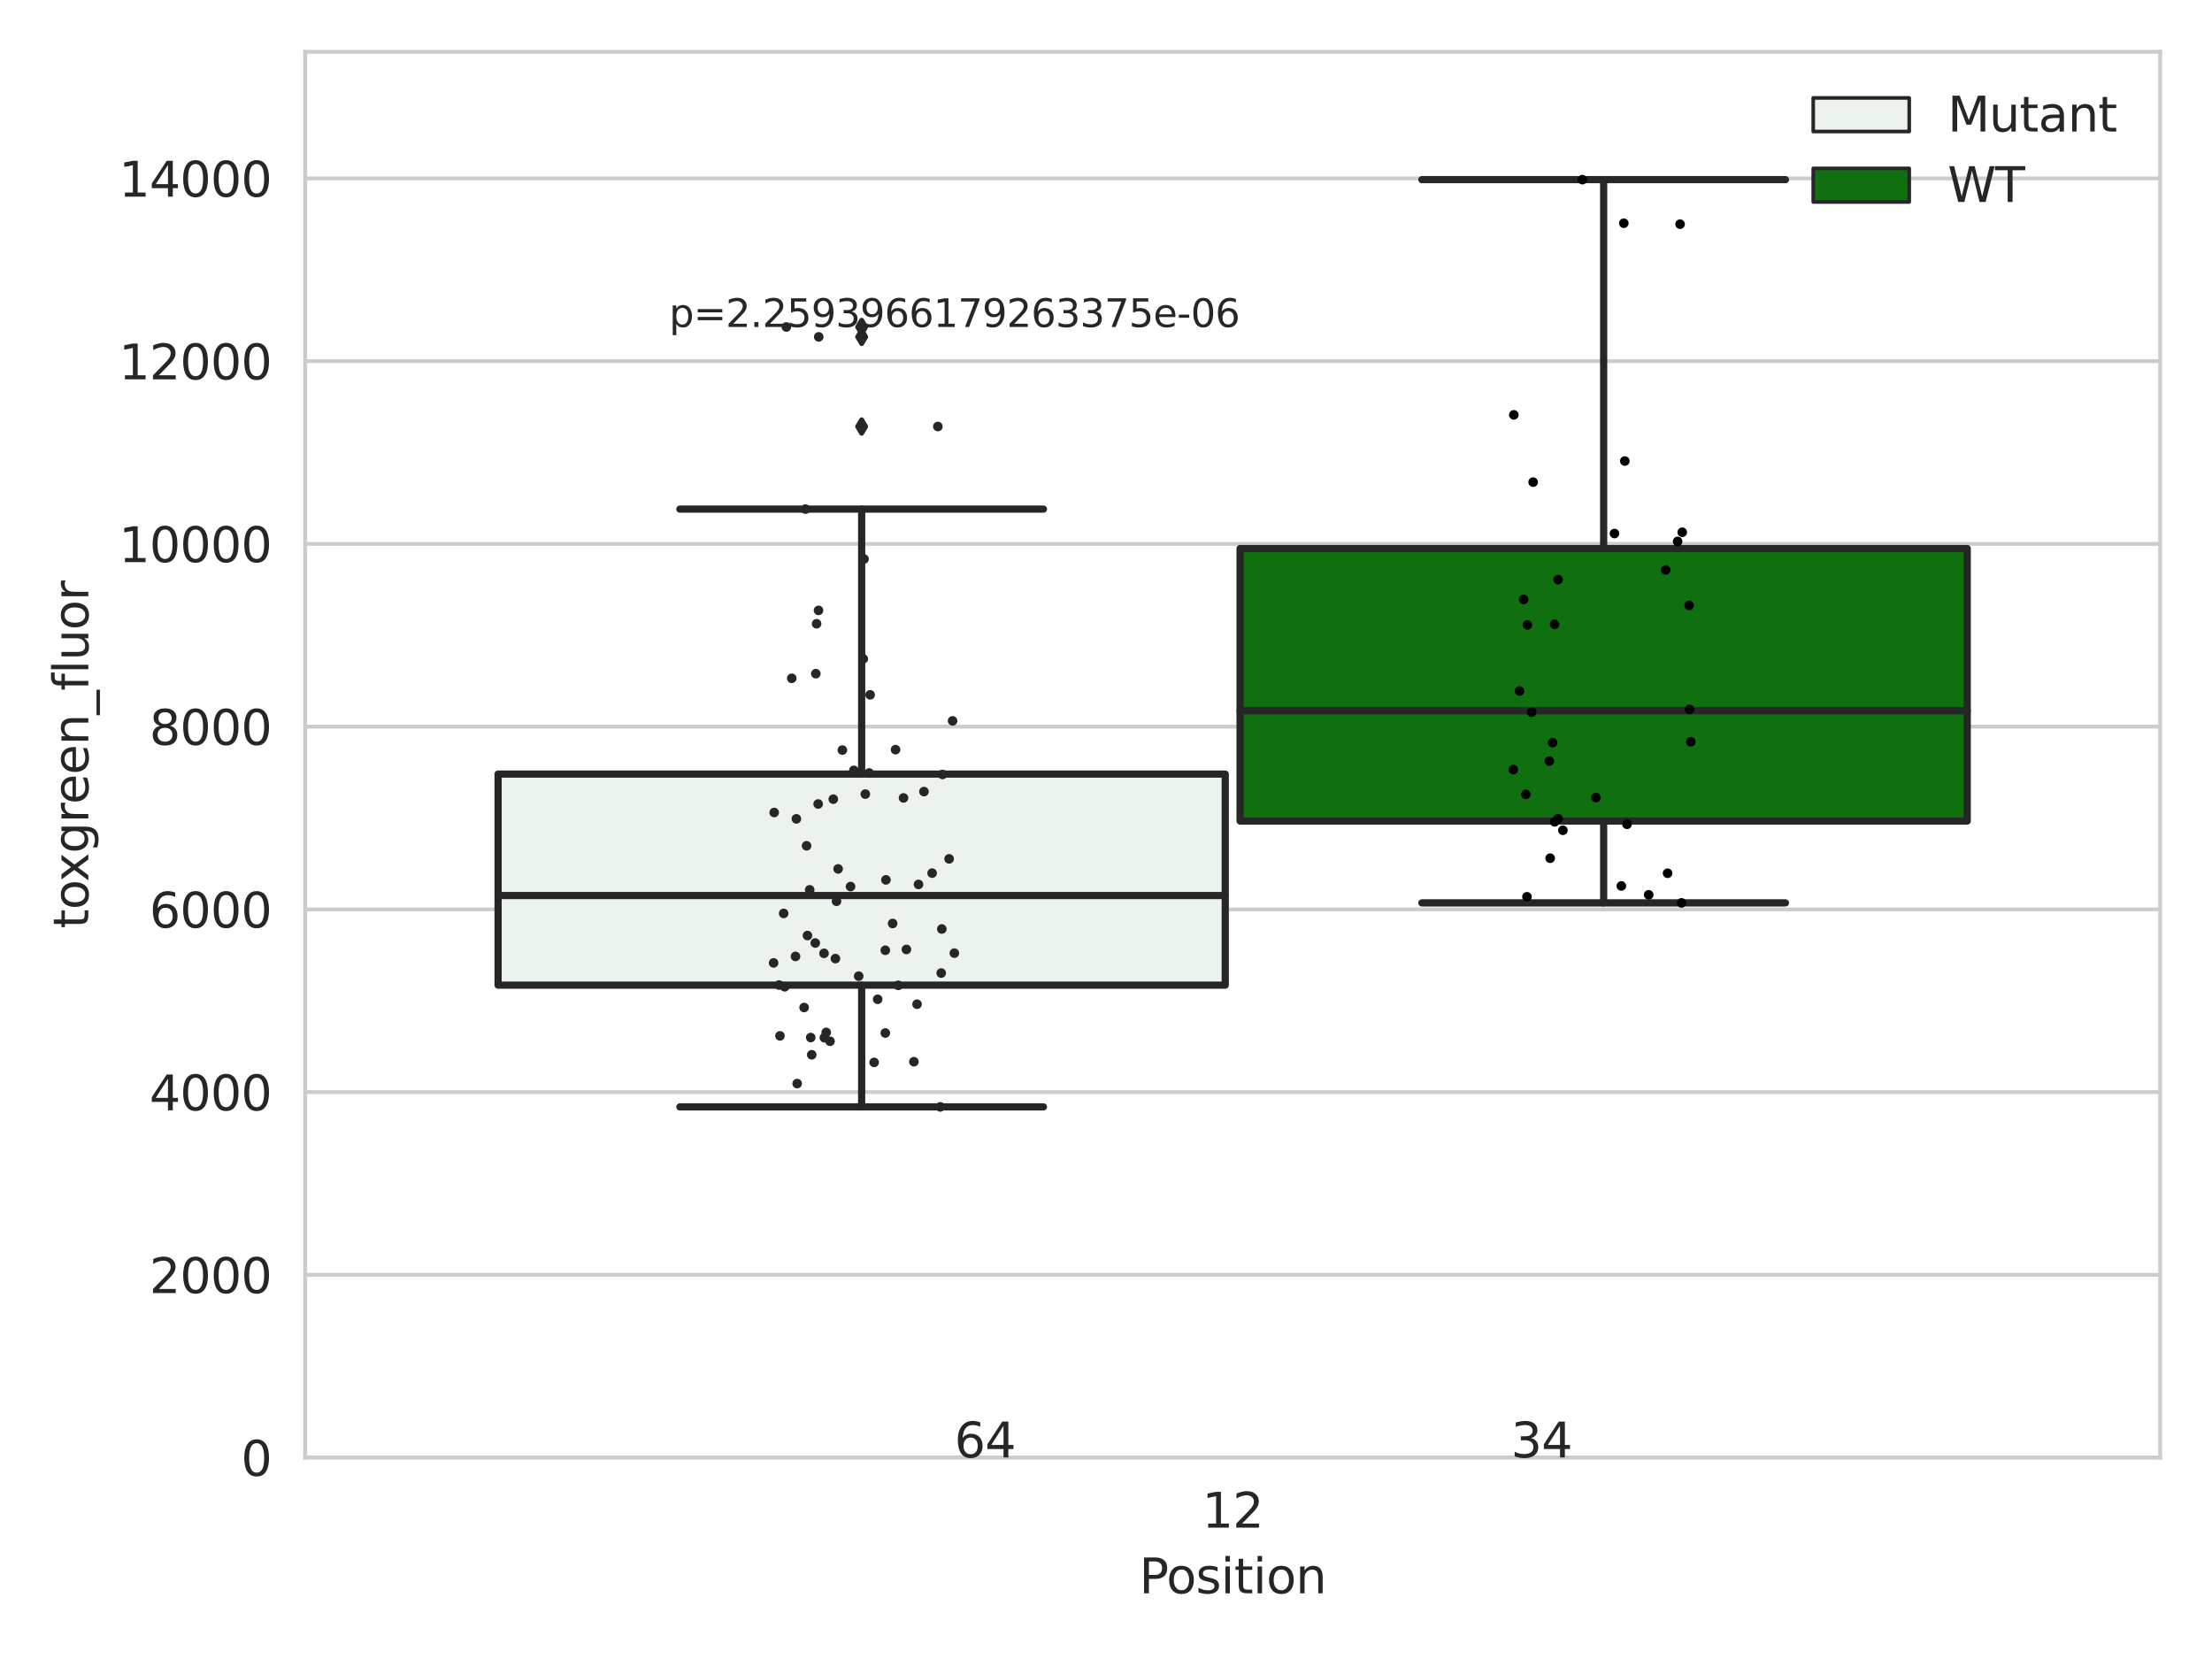 <?xml version="1.0" encoding="utf-8" standalone="no"?>
<!DOCTYPE svg PUBLIC "-//W3C//DTD SVG 1.1//EN"
  "http://www.w3.org/Graphics/SVG/1.1/DTD/svg11.dtd">
<svg xmlns:xlink="http://www.w3.org/1999/xlink" width="460.8pt" height="345.6pt" viewBox="0 0 460.8 345.6" xmlns="http://www.w3.org/2000/svg" version="1.1">
 <defs>
  <style type="text/css">*{stroke-linejoin: round; stroke-linecap: butt}</style>
 </defs>
 <g id="figure_1">
  <g id="patch_1">
   <path d="M 0 345.6 
L 460.8 345.6 
L 460.8 0 
L 0 0 
z
" style="fill: #ffffff"/>
  </g>
  <g id="axes_1">
   <g id="patch_2">
    <path d="M 63.571 303.64 
L 450 303.64 
L 450 10.8 
L 63.571 10.8 
z
" style="fill: #ffffff"/>
   </g>
   <g id="matplotlib.axis_1">
    <g id="xtick_1">
     <g id="text_1">
      <!-- 12 -->
      <g style="fill: #262626" transform="translate(250.423 318.238) scale(0.1 -0.1)">
       <defs>
        <path id="DejaVuSans-31" d="M 794 531 
L 1825 531 
L 1825 4091 
L 703 3866 
L 703 4441 
L 1819 4666 
L 2450 4666 
L 2450 531 
L 3481 531 
L 3481 0 
L 794 0 
L 794 531 
z
" transform="scale(0.016)"/>
        <path id="DejaVuSans-32" d="M 1228 531 
L 3431 531 
L 3431 0 
L 469 0 
L 469 531 
Q 828 903 1448 1529 
Q 2069 2156 2228 2338 
Q 2531 2678 2651 2914 
Q 2772 3150 2772 3378 
Q 2772 3750 2511 3984 
Q 2250 4219 1831 4219 
Q 1534 4219 1204 4116 
Q 875 4013 500 3803 
L 500 4441 
Q 881 4594 1212 4672 
Q 1544 4750 1819 4750 
Q 2544 4750 2975 4387 
Q 3406 4025 3406 3419 
Q 3406 3131 3298 2873 
Q 3191 2616 2906 2266 
Q 2828 2175 2409 1742 
Q 1991 1309 1228 531 
z
" transform="scale(0.016)"/>
       </defs>
       <use xlink:href="#DejaVuSans-31"/>
       <use xlink:href="#DejaVuSans-32" x="63.623"/>
      </g>
     </g>
    </g>
    <g id="text_2">
     <!-- Position -->
     <g style="fill: #262626" transform="translate(237.322 331.917) scale(0.1 -0.1)">
      <defs>
       <path id="DejaVuSans-50" d="M 1259 4147 
L 1259 2394 
L 2053 2394 
Q 2494 2394 2734 2622 
Q 2975 2850 2975 3272 
Q 2975 3691 2734 3919 
Q 2494 4147 2053 4147 
L 1259 4147 
z
M 628 4666 
L 2053 4666 
Q 2838 4666 3239 4311 
Q 3641 3956 3641 3272 
Q 3641 2581 3239 2228 
Q 2838 1875 2053 1875 
L 1259 1875 
L 1259 0 
L 628 0 
L 628 4666 
z
" transform="scale(0.016)"/>
       <path id="DejaVuSans-6f" d="M 1959 3097 
Q 1497 3097 1228 2736 
Q 959 2375 959 1747 
Q 959 1119 1226 758 
Q 1494 397 1959 397 
Q 2419 397 2687 759 
Q 2956 1122 2956 1747 
Q 2956 2369 2687 2733 
Q 2419 3097 1959 3097 
z
M 1959 3584 
Q 2709 3584 3137 3096 
Q 3566 2609 3566 1747 
Q 3566 888 3137 398 
Q 2709 -91 1959 -91 
Q 1206 -91 779 398 
Q 353 888 353 1747 
Q 353 2609 779 3096 
Q 1206 3584 1959 3584 
z
" transform="scale(0.016)"/>
       <path id="DejaVuSans-73" d="M 2834 3397 
L 2834 2853 
Q 2591 2978 2328 3040 
Q 2066 3103 1784 3103 
Q 1356 3103 1142 2972 
Q 928 2841 928 2578 
Q 928 2378 1081 2264 
Q 1234 2150 1697 2047 
L 1894 2003 
Q 2506 1872 2764 1633 
Q 3022 1394 3022 966 
Q 3022 478 2636 193 
Q 2250 -91 1575 -91 
Q 1294 -91 989 -36 
Q 684 19 347 128 
L 347 722 
Q 666 556 975 473 
Q 1284 391 1588 391 
Q 1994 391 2212 530 
Q 2431 669 2431 922 
Q 2431 1156 2273 1281 
Q 2116 1406 1581 1522 
L 1381 1569 
Q 847 1681 609 1914 
Q 372 2147 372 2553 
Q 372 3047 722 3315 
Q 1072 3584 1716 3584 
Q 2034 3584 2315 3537 
Q 2597 3491 2834 3397 
z
" transform="scale(0.016)"/>
       <path id="DejaVuSans-69" d="M 603 3500 
L 1178 3500 
L 1178 0 
L 603 0 
L 603 3500 
z
M 603 4863 
L 1178 4863 
L 1178 4134 
L 603 4134 
L 603 4863 
z
" transform="scale(0.016)"/>
       <path id="DejaVuSans-74" d="M 1172 4494 
L 1172 3500 
L 2356 3500 
L 2356 3053 
L 1172 3053 
L 1172 1153 
Q 1172 725 1289 603 
Q 1406 481 1766 481 
L 2356 481 
L 2356 0 
L 1766 0 
Q 1100 0 847 248 
Q 594 497 594 1153 
L 594 3053 
L 172 3053 
L 172 3500 
L 594 3500 
L 594 4494 
L 1172 4494 
z
" transform="scale(0.016)"/>
       <path id="DejaVuSans-6e" d="M 3513 2113 
L 3513 0 
L 2938 0 
L 2938 2094 
Q 2938 2591 2744 2837 
Q 2550 3084 2163 3084 
Q 1697 3084 1428 2787 
Q 1159 2491 1159 1978 
L 1159 0 
L 581 0 
L 581 3500 
L 1159 3500 
L 1159 2956 
Q 1366 3272 1645 3428 
Q 1925 3584 2291 3584 
Q 2894 3584 3203 3211 
Q 3513 2838 3513 2113 
z
" transform="scale(0.016)"/>
      </defs>
      <use xlink:href="#DejaVuSans-50"/>
      <use xlink:href="#DejaVuSans-6f" x="56.678"/>
      <use xlink:href="#DejaVuSans-73" x="117.859"/>
      <use xlink:href="#DejaVuSans-69" x="169.959"/>
      <use xlink:href="#DejaVuSans-74" x="197.742"/>
      <use xlink:href="#DejaVuSans-69" x="236.951"/>
      <use xlink:href="#DejaVuSans-6f" x="264.734"/>
      <use xlink:href="#DejaVuSans-6e" x="325.916"/>
     </g>
    </g>
   </g>
   <g id="matplotlib.axis_2">
    <g id="ytick_1">
     <g id="line2d_1">
      <path d="M 63.571 303.64 
L 450 303.64 
" clip-path="url(#p026314c5ca)" style="fill: none; stroke: #cccccc; stroke-width: 0.8; stroke-linecap: round"/>
     </g>
     <g id="text_3">
      <!-- 0 -->
      <g style="fill: #262626" transform="translate(50.209 307.439) scale(0.1 -0.1)">
       <defs>
        <path id="DejaVuSans-30" d="M 2034 4250 
Q 1547 4250 1301 3770 
Q 1056 3291 1056 2328 
Q 1056 1369 1301 889 
Q 1547 409 2034 409 
Q 2525 409 2770 889 
Q 3016 1369 3016 2328 
Q 3016 3291 2770 3770 
Q 2525 4250 2034 4250 
z
M 2034 4750 
Q 2819 4750 3233 4129 
Q 3647 3509 3647 2328 
Q 3647 1150 3233 529 
Q 2819 -91 2034 -91 
Q 1250 -91 836 529 
Q 422 1150 422 2328 
Q 422 3509 836 4129 
Q 1250 4750 2034 4750 
z
" transform="scale(0.016)"/>
       </defs>
       <use xlink:href="#DejaVuSans-30"/>
      </g>
     </g>
    </g>
    <g id="ytick_2">
     <g id="line2d_2">
      <path d="M 63.571 265.572 
L 450 265.572 
" clip-path="url(#p026314c5ca)" style="fill: none; stroke: #cccccc; stroke-width: 0.8; stroke-linecap: round"/>
     </g>
     <g id="text_4">
      <!-- 2000 -->
      <g style="fill: #262626" transform="translate(31.121 269.371) scale(0.1 -0.1)">
       <use xlink:href="#DejaVuSans-32"/>
       <use xlink:href="#DejaVuSans-30" x="63.623"/>
       <use xlink:href="#DejaVuSans-30" x="127.246"/>
       <use xlink:href="#DejaVuSans-30" x="190.869"/>
      </g>
     </g>
    </g>
    <g id="ytick_3">
     <g id="line2d_3">
      <path d="M 63.571 227.504 
L 450 227.504 
" clip-path="url(#p026314c5ca)" style="fill: none; stroke: #cccccc; stroke-width: 0.8; stroke-linecap: round"/>
     </g>
     <g id="text_5">
      <!-- 4000 -->
      <g style="fill: #262626" transform="translate(31.121 231.303) scale(0.1 -0.1)">
       <defs>
        <path id="DejaVuSans-34" d="M 2419 4116 
L 825 1625 
L 2419 1625 
L 2419 4116 
z
M 2253 4666 
L 3047 4666 
L 3047 1625 
L 3713 1625 
L 3713 1100 
L 3047 1100 
L 3047 0 
L 2419 0 
L 2419 1100 
L 313 1100 
L 313 1709 
L 2253 4666 
z
" transform="scale(0.016)"/>
       </defs>
       <use xlink:href="#DejaVuSans-34"/>
       <use xlink:href="#DejaVuSans-30" x="63.623"/>
       <use xlink:href="#DejaVuSans-30" x="127.246"/>
       <use xlink:href="#DejaVuSans-30" x="190.869"/>
      </g>
     </g>
    </g>
    <g id="ytick_4">
     <g id="line2d_4">
      <path d="M 63.571 189.436 
L 450 189.436 
" clip-path="url(#p026314c5ca)" style="fill: none; stroke: #cccccc; stroke-width: 0.8; stroke-linecap: round"/>
     </g>
     <g id="text_6">
      <!-- 6000 -->
      <g style="fill: #262626" transform="translate(31.121 193.235) scale(0.1 -0.1)">
       <defs>
        <path id="DejaVuSans-36" d="M 2113 2584 
Q 1688 2584 1439 2293 
Q 1191 2003 1191 1497 
Q 1191 994 1439 701 
Q 1688 409 2113 409 
Q 2538 409 2786 701 
Q 3034 994 3034 1497 
Q 3034 2003 2786 2293 
Q 2538 2584 2113 2584 
z
M 3366 4563 
L 3366 3988 
Q 3128 4100 2886 4159 
Q 2644 4219 2406 4219 
Q 1781 4219 1451 3797 
Q 1122 3375 1075 2522 
Q 1259 2794 1537 2939 
Q 1816 3084 2150 3084 
Q 2853 3084 3261 2657 
Q 3669 2231 3669 1497 
Q 3669 778 3244 343 
Q 2819 -91 2113 -91 
Q 1303 -91 875 529 
Q 447 1150 447 2328 
Q 447 3434 972 4092 
Q 1497 4750 2381 4750 
Q 2619 4750 2861 4703 
Q 3103 4656 3366 4563 
z
" transform="scale(0.016)"/>
       </defs>
       <use xlink:href="#DejaVuSans-36"/>
       <use xlink:href="#DejaVuSans-30" x="63.623"/>
       <use xlink:href="#DejaVuSans-30" x="127.246"/>
       <use xlink:href="#DejaVuSans-30" x="190.869"/>
      </g>
     </g>
    </g>
    <g id="ytick_5">
     <g id="line2d_5">
      <path d="M 63.571 151.368 
L 450 151.368 
" clip-path="url(#p026314c5ca)" style="fill: none; stroke: #cccccc; stroke-width: 0.8; stroke-linecap: round"/>
     </g>
     <g id="text_7">
      <!-- 8000 -->
      <g style="fill: #262626" transform="translate(31.121 155.167) scale(0.1 -0.1)">
       <defs>
        <path id="DejaVuSans-38" d="M 2034 2216 
Q 1584 2216 1326 1975 
Q 1069 1734 1069 1313 
Q 1069 891 1326 650 
Q 1584 409 2034 409 
Q 2484 409 2743 651 
Q 3003 894 3003 1313 
Q 3003 1734 2745 1975 
Q 2488 2216 2034 2216 
z
M 1403 2484 
Q 997 2584 770 2862 
Q 544 3141 544 3541 
Q 544 4100 942 4425 
Q 1341 4750 2034 4750 
Q 2731 4750 3128 4425 
Q 3525 4100 3525 3541 
Q 3525 3141 3298 2862 
Q 3072 2584 2669 2484 
Q 3125 2378 3379 2068 
Q 3634 1759 3634 1313 
Q 3634 634 3220 271 
Q 2806 -91 2034 -91 
Q 1263 -91 848 271 
Q 434 634 434 1313 
Q 434 1759 690 2068 
Q 947 2378 1403 2484 
z
M 1172 3481 
Q 1172 3119 1398 2916 
Q 1625 2713 2034 2713 
Q 2441 2713 2670 2916 
Q 2900 3119 2900 3481 
Q 2900 3844 2670 4047 
Q 2441 4250 2034 4250 
Q 1625 4250 1398 4047 
Q 1172 3844 1172 3481 
z
" transform="scale(0.016)"/>
       </defs>
       <use xlink:href="#DejaVuSans-38"/>
       <use xlink:href="#DejaVuSans-30" x="63.623"/>
       <use xlink:href="#DejaVuSans-30" x="127.246"/>
       <use xlink:href="#DejaVuSans-30" x="190.869"/>
      </g>
     </g>
    </g>
    <g id="ytick_6">
     <g id="line2d_6">
      <path d="M 63.571 113.299 
L 450 113.299 
" clip-path="url(#p026314c5ca)" style="fill: none; stroke: #cccccc; stroke-width: 0.8; stroke-linecap: round"/>
     </g>
     <g id="text_8">
      <!-- 10000 -->
      <g style="fill: #262626" transform="translate(24.759 117.099) scale(0.1 -0.1)">
       <use xlink:href="#DejaVuSans-31"/>
       <use xlink:href="#DejaVuSans-30" x="63.623"/>
       <use xlink:href="#DejaVuSans-30" x="127.246"/>
       <use xlink:href="#DejaVuSans-30" x="190.869"/>
       <use xlink:href="#DejaVuSans-30" x="254.492"/>
      </g>
     </g>
    </g>
    <g id="ytick_7">
     <g id="line2d_7">
      <path d="M 63.571 75.231 
L 450 75.231 
" clip-path="url(#p026314c5ca)" style="fill: none; stroke: #cccccc; stroke-width: 0.8; stroke-linecap: round"/>
     </g>
     <g id="text_9">
      <!-- 12000 -->
      <g style="fill: #262626" transform="translate(24.759 79.03) scale(0.1 -0.1)">
       <use xlink:href="#DejaVuSans-31"/>
       <use xlink:href="#DejaVuSans-32" x="63.623"/>
       <use xlink:href="#DejaVuSans-30" x="127.246"/>
       <use xlink:href="#DejaVuSans-30" x="190.869"/>
       <use xlink:href="#DejaVuSans-30" x="254.492"/>
      </g>
     </g>
    </g>
    <g id="ytick_8">
     <g id="line2d_8">
      <path d="M 63.571 37.163 
L 450 37.163 
" clip-path="url(#p026314c5ca)" style="fill: none; stroke: #cccccc; stroke-width: 0.8; stroke-linecap: round"/>
     </g>
     <g id="text_10">
      <!-- 14000 -->
      <g style="fill: #262626" transform="translate(24.759 40.962) scale(0.1 -0.1)">
       <use xlink:href="#DejaVuSans-31"/>
       <use xlink:href="#DejaVuSans-34" x="63.623"/>
       <use xlink:href="#DejaVuSans-30" x="127.246"/>
       <use xlink:href="#DejaVuSans-30" x="190.869"/>
       <use xlink:href="#DejaVuSans-30" x="254.492"/>
      </g>
     </g>
    </g>
    <g id="text_11">
     <!-- toxgreen_fluor -->
     <g style="fill: #262626" transform="translate(18.401 193.415) rotate(-90) scale(0.1 -0.1)">
      <defs>
       <path id="DejaVuSans-78" d="M 3513 3500 
L 2247 1797 
L 3578 0 
L 2900 0 
L 1881 1375 
L 863 0 
L 184 0 
L 1544 1831 
L 300 3500 
L 978 3500 
L 1906 2253 
L 2834 3500 
L 3513 3500 
z
" transform="scale(0.016)"/>
       <path id="DejaVuSans-67" d="M 2906 1791 
Q 2906 2416 2648 2759 
Q 2391 3103 1925 3103 
Q 1463 3103 1205 2759 
Q 947 2416 947 1791 
Q 947 1169 1205 825 
Q 1463 481 1925 481 
Q 2391 481 2648 825 
Q 2906 1169 2906 1791 
z
M 3481 434 
Q 3481 -459 3084 -895 
Q 2688 -1331 1869 -1331 
Q 1566 -1331 1297 -1286 
Q 1028 -1241 775 -1147 
L 775 -588 
Q 1028 -725 1275 -790 
Q 1522 -856 1778 -856 
Q 2344 -856 2625 -561 
Q 2906 -266 2906 331 
L 2906 616 
Q 2728 306 2450 153 
Q 2172 0 1784 0 
Q 1141 0 747 490 
Q 353 981 353 1791 
Q 353 2603 747 3093 
Q 1141 3584 1784 3584 
Q 2172 3584 2450 3431 
Q 2728 3278 2906 2969 
L 2906 3500 
L 3481 3500 
L 3481 434 
z
" transform="scale(0.016)"/>
       <path id="DejaVuSans-72" d="M 2631 2963 
Q 2534 3019 2420 3045 
Q 2306 3072 2169 3072 
Q 1681 3072 1420 2755 
Q 1159 2438 1159 1844 
L 1159 0 
L 581 0 
L 581 3500 
L 1159 3500 
L 1159 2956 
Q 1341 3275 1631 3429 
Q 1922 3584 2338 3584 
Q 2397 3584 2469 3576 
Q 2541 3569 2628 3553 
L 2631 2963 
z
" transform="scale(0.016)"/>
       <path id="DejaVuSans-65" d="M 3597 1894 
L 3597 1613 
L 953 1613 
Q 991 1019 1311 708 
Q 1631 397 2203 397 
Q 2534 397 2845 478 
Q 3156 559 3463 722 
L 3463 178 
Q 3153 47 2828 -22 
Q 2503 -91 2169 -91 
Q 1331 -91 842 396 
Q 353 884 353 1716 
Q 353 2575 817 3079 
Q 1281 3584 2069 3584 
Q 2775 3584 3186 3129 
Q 3597 2675 3597 1894 
z
M 3022 2063 
Q 3016 2534 2758 2815 
Q 2500 3097 2075 3097 
Q 1594 3097 1305 2825 
Q 1016 2553 972 2059 
L 3022 2063 
z
" transform="scale(0.016)"/>
       <path id="DejaVuSans-5f" d="M 3263 -1063 
L 3263 -1509 
L -63 -1509 
L -63 -1063 
L 3263 -1063 
z
" transform="scale(0.016)"/>
       <path id="DejaVuSans-66" d="M 2375 4863 
L 2375 4384 
L 1825 4384 
Q 1516 4384 1395 4259 
Q 1275 4134 1275 3809 
L 1275 3500 
L 2222 3500 
L 2222 3053 
L 1275 3053 
L 1275 0 
L 697 0 
L 697 3053 
L 147 3053 
L 147 3500 
L 697 3500 
L 697 3744 
Q 697 4328 969 4595 
Q 1241 4863 1831 4863 
L 2375 4863 
z
" transform="scale(0.016)"/>
       <path id="DejaVuSans-6c" d="M 603 4863 
L 1178 4863 
L 1178 0 
L 603 0 
L 603 4863 
z
" transform="scale(0.016)"/>
       <path id="DejaVuSans-75" d="M 544 1381 
L 544 3500 
L 1119 3500 
L 1119 1403 
Q 1119 906 1312 657 
Q 1506 409 1894 409 
Q 2359 409 2629 706 
Q 2900 1003 2900 1516 
L 2900 3500 
L 3475 3500 
L 3475 0 
L 2900 0 
L 2900 538 
Q 2691 219 2414 64 
Q 2138 -91 1772 -91 
Q 1169 -91 856 284 
Q 544 659 544 1381 
z
M 1991 3584 
L 1991 3584 
z
" transform="scale(0.016)"/>
      </defs>
      <use xlink:href="#DejaVuSans-74"/>
      <use xlink:href="#DejaVuSans-6f" x="39.209"/>
      <use xlink:href="#DejaVuSans-78" x="97.266"/>
      <use xlink:href="#DejaVuSans-67" x="156.445"/>
      <use xlink:href="#DejaVuSans-72" x="219.922"/>
      <use xlink:href="#DejaVuSans-65" x="258.785"/>
      <use xlink:href="#DejaVuSans-65" x="320.309"/>
      <use xlink:href="#DejaVuSans-6e" x="381.832"/>
      <use xlink:href="#DejaVuSans-5f" x="445.211"/>
      <use xlink:href="#DejaVuSans-66" x="495.211"/>
      <use xlink:href="#DejaVuSans-6c" x="530.416"/>
      <use xlink:href="#DejaVuSans-75" x="558.199"/>
      <use xlink:href="#DejaVuSans-6f" x="621.578"/>
      <use xlink:href="#DejaVuSans-72" x="682.76"/>
     </g>
    </g>
   </g>
   <g id="patch_3">
    <path d="M 103.76 205.22 
L 255.24 205.22 
L 255.24 161.256 
L 103.76 161.256 
L 103.76 205.22 
z
" clip-path="url(#p026314c5ca)" style="fill: #ecf2ec; stroke: #262626; stroke-width: 1.5; stroke-linejoin: miter"/>
   </g>
   <g id="patch_4">
    <path d="M 258.331 171.037 
L 409.811 171.037 
L 409.811 114.274 
L 258.331 114.274 
L 258.331 171.037 
z
" clip-path="url(#p026314c5ca)" style="fill: #107010; stroke: #262626; stroke-width: 1.5; stroke-linejoin: miter"/>
   </g>
   <g id="patch_5">
    <path d="M 256.786 303.64 
L 256.786 303.64 
L 256.786 303.64 
L 256.786 303.64 
z
" clip-path="url(#p026314c5ca)" style="fill: #ecf2ec; stroke: #262626; stroke-width: 0.75; stroke-linejoin: miter"/>
   </g>
   <g id="patch_6">
    <path d="M 256.786 303.64 
L 256.786 303.64 
L 256.786 303.64 
L 256.786 303.64 
z
" clip-path="url(#p026314c5ca)" style="fill: #107010; stroke: #262626; stroke-width: 0.75; stroke-linejoin: miter"/>
   </g>
   <g id="PathCollection_1"/>
   <g id="PathCollection_2"/>
   <g id="line2d_9">
    <path d="M 179.5 205.22 
L 179.5 230.587 
" clip-path="url(#p026314c5ca)" style="fill: none; stroke: #262626; stroke-width: 1.5; stroke-linecap: round"/>
   </g>
   <g id="line2d_10">
    <path d="M 179.5 161.256 
L 179.5 106.055 
" clip-path="url(#p026314c5ca)" style="fill: none; stroke: #262626; stroke-width: 1.5; stroke-linecap: round"/>
   </g>
   <g id="line2d_11">
    <path d="M 141.63 230.587 
L 217.37 230.587 
" clip-path="url(#p026314c5ca)" style="fill: none; stroke: #262626; stroke-width: 1.5; stroke-linecap: round"/>
   </g>
   <g id="line2d_12">
    <path d="M 141.63 106.055 
L 217.37 106.055 
" clip-path="url(#p026314c5ca)" style="fill: none; stroke: #262626; stroke-width: 1.5; stroke-linecap: round"/>
   </g>
   <g id="line2d_13">
    <defs>
     <path id="mb27d799d2e" d="M -0 1.414 
L 0.849 0 
L 0 -1.414 
L -0.849 -0 
z
" style="stroke: #262626; stroke-linejoin: miter"/>
    </defs>
    <g clip-path="url(#p026314c5ca)">
     <use xlink:href="#mb27d799d2e" x="179.5" y="70.176" style="fill: #262626; stroke: #262626; stroke-linejoin: miter"/>
     <use xlink:href="#mb27d799d2e" x="179.5" y="68.114" style="fill: #262626; stroke: #262626; stroke-linejoin: miter"/>
     <use xlink:href="#mb27d799d2e" x="179.5" y="88.854" style="fill: #262626; stroke: #262626; stroke-linejoin: miter"/>
    </g>
   </g>
   <g id="line2d_14">
    <path d="M 334.071 171.037 
L 334.071 188.086 
" clip-path="url(#p026314c5ca)" style="fill: none; stroke: #262626; stroke-width: 1.5; stroke-linecap: round"/>
   </g>
   <g id="line2d_15">
    <path d="M 334.071 114.274 
L 334.071 37.422 
" clip-path="url(#p026314c5ca)" style="fill: none; stroke: #262626; stroke-width: 1.5; stroke-linecap: round"/>
   </g>
   <g id="line2d_16">
    <path d="M 296.201 188.086 
L 371.941 188.086 
" clip-path="url(#p026314c5ca)" style="fill: none; stroke: #262626; stroke-width: 1.5; stroke-linecap: round"/>
   </g>
   <g id="line2d_17">
    <path d="M 296.201 37.422 
L 371.941 37.422 
" clip-path="url(#p026314c5ca)" style="fill: none; stroke: #262626; stroke-width: 1.5; stroke-linecap: round"/>
   </g>
   <g id="line2d_18"/>
   <g id="line2d_19">
    <path d="M 103.76 186.56 
L 255.24 186.56 
" clip-path="url(#p026314c5ca)" style="fill: none; stroke: #262626; stroke-width: 1.5; stroke-linecap: round"/>
   </g>
   <g id="line2d_20">
    <path d="M 258.331 148.069 
L 409.811 148.069 
" clip-path="url(#p026314c5ca)" style="fill: none; stroke: #262626; stroke-width: 1.5; stroke-linecap: round"/>
   </g>
   <g id="patch_7">
    <path d="M 63.571 303.64 
L 63.571 10.8 
" style="fill: none; stroke: #cccccc; stroke-width: 0.8; stroke-linejoin: miter; stroke-linecap: square"/>
   </g>
   <g id="patch_8">
    <path d="M 450 303.64 
L 450 10.8 
" style="fill: none; stroke: #cccccc; stroke-width: 0.8; stroke-linejoin: miter; stroke-linecap: square"/>
   </g>
   <g id="patch_9">
    <path d="M 63.571 303.64 
L 450 303.64 
" style="fill: none; stroke: #cccccc; stroke-width: 0.8; stroke-linejoin: miter; stroke-linecap: square"/>
   </g>
   <g id="patch_10">
    <path d="M 63.571 10.8 
L 450 10.8 
" style="fill: none; stroke: #cccccc; stroke-width: 0.8; stroke-linejoin: miter; stroke-linecap: square"/>
   </g>
   <g id="PathCollection_3">
    <defs>
     <path id="C0_0_6cec1b2c29" d="M 0 1 
C 0.265 1 0.52 0.895 0.707 0.707 
C 0.895 0.52 1 0.265 1 -0 
C 1 -0.265 0.895 -0.52 0.707 -0.707 
C 0.52 -0.895 0.265 -1 0 -1 
C -0.265 -1 -0.52 -0.895 -0.707 -0.707 
C -0.895 -0.52 -1 -0.265 -1 0 
C -1 0.265 -0.895 0.52 -0.707 0.707 
C -0.52 0.895 -0.265 1 0 1 
z
"/>
    </defs>
    <g clip-path="url(#p026314c5ca)">
     <use xlink:href="#C0_0_6cec1b2c29" x="170.555" y="70.176" style="fill: #262626"/>
    </g>
    <g clip-path="url(#p026314c5ca)">
     <use xlink:href="#C0_0_6cec1b2c29" x="161.155" y="200.593" style="fill: #262626"/>
    </g>
    <g clip-path="url(#p026314c5ca)">
     <use xlink:href="#C0_0_6cec1b2c29" x="196.199" y="193.528" style="fill: #262626"/>
    </g>
    <g clip-path="url(#p026314c5ca)">
     <use xlink:href="#C0_0_6cec1b2c29" x="166.064" y="225.729" style="fill: #262626"/>
    </g>
    <g clip-path="url(#p026314c5ca)">
     <use xlink:href="#C0_0_6cec1b2c29" x="172.911" y="216.913" style="fill: #262626"/>
    </g>
    <g clip-path="url(#p026314c5ca)">
     <use xlink:href="#C0_0_6cec1b2c29" x="194.179" y="181.887" style="fill: #262626"/>
    </g>
    <g clip-path="url(#p026314c5ca)">
     <use xlink:href="#C0_0_6cec1b2c29" x="172.119" y="215.07" style="fill: #262626"/>
    </g>
    <g clip-path="url(#p026314c5ca)">
     <use xlink:href="#C0_0_6cec1b2c29" x="163.476" y="205.566" style="fill: #262626"/>
    </g>
    <g clip-path="url(#p026314c5ca)">
     <use xlink:href="#C0_0_6cec1b2c29" x="167.509" y="209.885" style="fill: #262626"/>
    </g>
    <g clip-path="url(#p026314c5ca)">
     <use xlink:href="#C0_0_6cec1b2c29" x="170.514" y="127.156" style="fill: #262626"/>
    </g>
    <g clip-path="url(#p026314c5ca)">
     <use xlink:href="#C0_0_6cec1b2c29" x="171.661" y="198.6" style="fill: #262626"/>
    </g>
    <g clip-path="url(#p026314c5ca)">
     <use xlink:href="#C0_0_6cec1b2c29" x="164.94" y="141.302" style="fill: #262626"/>
    </g>
    <g clip-path="url(#p026314c5ca)">
     <use xlink:href="#C0_0_6cec1b2c29" x="179.838" y="137.253" style="fill: #262626"/>
    </g>
    <g clip-path="url(#p026314c5ca)">
     <use xlink:href="#C0_0_6cec1b2c29" x="195.88" y="230.587" style="fill: #262626"/>
    </g>
    <g clip-path="url(#p026314c5ca)">
     <use xlink:href="#C0_0_6cec1b2c29" x="181.063" y="161.026" style="fill: #262626"/>
    </g>
    <g clip-path="url(#p026314c5ca)">
     <use xlink:href="#C0_0_6cec1b2c29" x="185.95" y="192.379" style="fill: #262626"/>
    </g>
    <g clip-path="url(#p026314c5ca)">
     <use xlink:href="#C0_0_6cec1b2c29" x="170.437" y="167.488" style="fill: #262626"/>
    </g>
    <g clip-path="url(#p026314c5ca)">
     <use xlink:href="#C0_0_6cec1b2c29" x="163.813" y="68.114" style="fill: #262626"/>
    </g>
    <g clip-path="url(#p026314c5ca)">
     <use xlink:href="#C0_0_6cec1b2c29" x="195.372" y="88.854" style="fill: #262626"/>
    </g>
    <g clip-path="url(#p026314c5ca)">
     <use xlink:href="#C0_0_6cec1b2c29" x="168.895" y="216.137" style="fill: #262626"/>
    </g>
    <g clip-path="url(#p026314c5ca)">
     <use xlink:href="#C0_0_6cec1b2c29" x="181.263" y="144.744" style="fill: #262626"/>
    </g>
    <g clip-path="url(#p026314c5ca)">
     <use xlink:href="#C0_0_6cec1b2c29" x="182.097" y="221.317" style="fill: #262626"/>
    </g>
    <g clip-path="url(#p026314c5ca)">
     <use xlink:href="#C0_0_6cec1b2c29" x="178.879" y="203.352" style="fill: #262626"/>
    </g>
    <g clip-path="url(#p026314c5ca)">
     <use xlink:href="#C0_0_6cec1b2c29" x="196.067" y="202.706" style="fill: #262626"/>
    </g>
    <g clip-path="url(#p026314c5ca)">
     <use xlink:href="#C0_0_6cec1b2c29" x="177.181" y="184.682" style="fill: #262626"/>
    </g>
    <g clip-path="url(#p026314c5ca)">
     <use xlink:href="#C0_0_6cec1b2c29" x="173.589" y="166.476" style="fill: #262626"/>
    </g>
    <g clip-path="url(#p026314c5ca)">
     <use xlink:href="#C0_0_6cec1b2c29" x="191.038" y="209.195" style="fill: #262626"/>
    </g>
    <g clip-path="url(#p026314c5ca)">
     <use xlink:href="#C0_0_6cec1b2c29" x="174.034" y="199.695" style="fill: #262626"/>
    </g>
    <g clip-path="url(#p026314c5ca)">
     <use xlink:href="#C0_0_6cec1b2c29" x="165.901" y="170.58" style="fill: #262626"/>
    </g>
    <g clip-path="url(#p026314c5ca)">
     <use xlink:href="#C0_0_6cec1b2c29" x="174.26" y="187.75" style="fill: #262626"/>
    </g>
    <g clip-path="url(#p026314c5ca)">
     <use xlink:href="#C0_0_6cec1b2c29" x="162.484" y="215.791" style="fill: #262626"/>
    </g>
    <g clip-path="url(#p026314c5ca)">
     <use xlink:href="#C0_0_6cec1b2c29" x="175.48" y="156.256" style="fill: #262626"/>
    </g>
    <g clip-path="url(#p026314c5ca)">
     <use xlink:href="#C0_0_6cec1b2c29" x="184.43" y="215.197" style="fill: #262626"/>
    </g>
    <g clip-path="url(#p026314c5ca)">
     <use xlink:href="#C0_0_6cec1b2c29" x="170.112" y="129.94" style="fill: #262626"/>
    </g>
    <g clip-path="url(#p026314c5ca)">
     <use xlink:href="#C0_0_6cec1b2c29" x="197.719" y="178.913" style="fill: #262626"/>
    </g>
    <g clip-path="url(#p026314c5ca)">
     <use xlink:href="#C0_0_6cec1b2c29" x="168.675" y="185.37" style="fill: #262626"/>
    </g>
    <g clip-path="url(#p026314c5ca)">
     <use xlink:href="#C0_0_6cec1b2c29" x="171.729" y="216.177" style="fill: #262626"/>
    </g>
    <g clip-path="url(#p026314c5ca)">
     <use xlink:href="#C0_0_6cec1b2c29" x="177.878" y="160.481" style="fill: #262626"/>
    </g>
    <g clip-path="url(#p026314c5ca)">
     <use xlink:href="#C0_0_6cec1b2c29" x="168.213" y="194.892" style="fill: #262626"/>
    </g>
    <g clip-path="url(#p026314c5ca)">
     <use xlink:href="#C0_0_6cec1b2c29" x="167.788" y="106.055" style="fill: #262626"/>
    </g>
    <g clip-path="url(#p026314c5ca)">
     <use xlink:href="#C0_0_6cec1b2c29" x="192.479" y="164.904" style="fill: #262626"/>
    </g>
    <g clip-path="url(#p026314c5ca)">
     <use xlink:href="#C0_0_6cec1b2c29" x="188.827" y="197.786" style="fill: #262626"/>
    </g>
    <g clip-path="url(#p026314c5ca)">
     <use xlink:href="#C0_0_6cec1b2c29" x="179.995" y="116.458" style="fill: #262626"/>
    </g>
    <g clip-path="url(#p026314c5ca)">
     <use xlink:href="#C0_0_6cec1b2c29" x="165.718" y="199.238" style="fill: #262626"/>
    </g>
    <g clip-path="url(#p026314c5ca)">
     <use xlink:href="#C0_0_6cec1b2c29" x="169.951" y="140.342" style="fill: #262626"/>
    </g>
    <g clip-path="url(#p026314c5ca)">
     <use xlink:href="#C0_0_6cec1b2c29" x="198.811" y="198.557" style="fill: #262626"/>
    </g>
    <g clip-path="url(#p026314c5ca)">
     <use xlink:href="#C0_0_6cec1b2c29" x="180.261" y="165.427" style="fill: #262626"/>
    </g>
    <g clip-path="url(#p026314c5ca)">
     <use xlink:href="#C0_0_6cec1b2c29" x="191.345" y="184.241" style="fill: #262626"/>
    </g>
    <g clip-path="url(#p026314c5ca)">
     <use xlink:href="#C0_0_6cec1b2c29" x="186.559" y="156.165" style="fill: #262626"/>
    </g>
    <g clip-path="url(#p026314c5ca)">
     <use xlink:href="#C0_0_6cec1b2c29" x="161.279" y="169.263" style="fill: #262626"/>
    </g>
    <g clip-path="url(#p026314c5ca)">
     <use xlink:href="#C0_0_6cec1b2c29" x="198.443" y="150.172" style="fill: #262626"/>
    </g>
    <g clip-path="url(#p026314c5ca)">
     <use xlink:href="#C0_0_6cec1b2c29" x="168.022" y="176.19" style="fill: #262626"/>
    </g>
    <g clip-path="url(#p026314c5ca)">
     <use xlink:href="#C0_0_6cec1b2c29" x="196.344" y="161.333" style="fill: #262626"/>
    </g>
    <g clip-path="url(#p026314c5ca)">
     <use xlink:href="#C0_0_6cec1b2c29" x="162.29" y="205.204" style="fill: #262626"/>
    </g>
    <g clip-path="url(#p026314c5ca)">
     <use xlink:href="#C0_0_6cec1b2c29" x="188.223" y="166.223" style="fill: #262626"/>
    </g>
    <g clip-path="url(#p026314c5ca)">
     <use xlink:href="#C0_0_6cec1b2c29" x="163.249" y="190.284" style="fill: #262626"/>
    </g>
    <g clip-path="url(#p026314c5ca)">
     <use xlink:href="#C0_0_6cec1b2c29" x="184.554" y="183.291" style="fill: #262626"/>
    </g>
    <g clip-path="url(#p026314c5ca)">
     <use xlink:href="#C0_0_6cec1b2c29" x="174.598" y="181.011" style="fill: #262626"/>
    </g>
    <g clip-path="url(#p026314c5ca)">
     <use xlink:href="#C0_0_6cec1b2c29" x="182.836" y="208.169" style="fill: #262626"/>
    </g>
    <g clip-path="url(#p026314c5ca)">
     <use xlink:href="#C0_0_6cec1b2c29" x="190.38" y="221.172" style="fill: #262626"/>
    </g>
    <g clip-path="url(#p026314c5ca)">
     <use xlink:href="#C0_0_6cec1b2c29" x="169.099" y="219.729" style="fill: #262626"/>
    </g>
    <g clip-path="url(#p026314c5ca)">
     <use xlink:href="#C0_0_6cec1b2c29" x="187.11" y="205.265" style="fill: #262626"/>
    </g>
    <g clip-path="url(#p026314c5ca)">
     <use xlink:href="#C0_0_6cec1b2c29" x="184.424" y="197.956" style="fill: #262626"/>
    </g>
    <g clip-path="url(#p026314c5ca)">
     <use xlink:href="#C0_0_6cec1b2c29" x="169.831" y="196.447" style="fill: #262626"/>
    </g>
   </g>
   <g id="PathCollection_4">
    <defs>
     <path id="C1_0_720b249de1" d="M 0 1 
C 0.265 1 0.52 0.895 0.707 0.707 
C 0.895 0.52 1 0.265 1 -0 
C 1 -0.265 0.895 -0.52 0.707 -0.707 
C 0.52 -0.895 0.265 -1 0 -1 
C -0.265 -1 -0.52 -0.895 -0.707 -0.707 
C -0.895 -0.52 -1 -0.265 -1 0 
C -1 0.265 -0.895 0.52 -0.707 0.707 
C -0.52 0.895 -0.265 1 0 1 
z
"/>
    </defs>
    <g clip-path="url(#p026314c5ca)">
     <use xlink:href="#C1_0_720b249de1" x="317.871" y="165.487"/>
    </g>
    <g clip-path="url(#p026314c5ca)">
     <use xlink:href="#C1_0_720b249de1" x="323.431" y="154.716"/>
    </g>
    <g clip-path="url(#p026314c5ca)">
     <use xlink:href="#C1_0_720b249de1" x="349.992" y="46.698"/>
    </g>
    <g clip-path="url(#p026314c5ca)">
     <use xlink:href="#C1_0_720b249de1" x="336.324" y="111.142"/>
    </g>
    <g clip-path="url(#p026314c5ca)">
     <use xlink:href="#C1_0_720b249de1" x="319.083" y="148.357"/>
    </g>
    <g clip-path="url(#p026314c5ca)">
     <use xlink:href="#C1_0_720b249de1" x="323.848" y="130.066"/>
    </g>
    <g clip-path="url(#p026314c5ca)">
     <use xlink:href="#C1_0_720b249de1" x="316.535" y="143.948"/>
    </g>
    <g clip-path="url(#p026314c5ca)">
     <use xlink:href="#C1_0_720b249de1" x="346.996" y="118.733"/>
    </g>
    <g clip-path="url(#p026314c5ca)">
     <use xlink:href="#C1_0_720b249de1" x="349.482" y="112.787"/>
    </g>
    <g clip-path="url(#p026314c5ca)">
     <use xlink:href="#C1_0_720b249de1" x="323.867" y="171.201"/>
    </g>
    <g clip-path="url(#p026314c5ca)">
     <use xlink:href="#C1_0_720b249de1" x="350.297" y="188.086"/>
    </g>
    <g clip-path="url(#p026314c5ca)">
     <use xlink:href="#C1_0_720b249de1" x="322.928" y="178.781"/>
    </g>
    <g clip-path="url(#p026314c5ca)">
     <use xlink:href="#C1_0_720b249de1" x="324.594" y="120.738"/>
    </g>
    <g clip-path="url(#p026314c5ca)">
     <use xlink:href="#C1_0_720b249de1" x="315.359" y="86.423"/>
    </g>
    <g clip-path="url(#p026314c5ca)">
     <use xlink:href="#C1_0_720b249de1" x="347.388" y="181.913"/>
    </g>
    <g clip-path="url(#p026314c5ca)">
     <use xlink:href="#C1_0_720b249de1" x="343.455" y="186.406"/>
    </g>
    <g clip-path="url(#p026314c5ca)">
     <use xlink:href="#C1_0_720b249de1" x="337.753" y="184.559"/>
    </g>
    <g clip-path="url(#p026314c5ca)">
     <use xlink:href="#C1_0_720b249de1" x="338.94" y="171.713"/>
    </g>
    <g clip-path="url(#p026314c5ca)">
     <use xlink:href="#C1_0_720b249de1" x="351.869" y="126.143"/>
    </g>
    <g clip-path="url(#p026314c5ca)">
     <use xlink:href="#C1_0_720b249de1" x="338.27" y="46.5"/>
    </g>
    <g clip-path="url(#p026314c5ca)">
     <use xlink:href="#C1_0_720b249de1" x="325.581" y="172.957"/>
    </g>
    <g clip-path="url(#p026314c5ca)">
     <use xlink:href="#C1_0_720b249de1" x="338.481" y="96.04"/>
    </g>
    <g clip-path="url(#p026314c5ca)">
     <use xlink:href="#C1_0_720b249de1" x="324.572" y="170.546"/>
    </g>
    <g clip-path="url(#p026314c5ca)">
     <use xlink:href="#C1_0_720b249de1" x="315.254" y="160.324"/>
    </g>
    <g clip-path="url(#p026314c5ca)">
     <use xlink:href="#C1_0_720b249de1" x="329.642" y="37.422"/>
    </g>
    <g clip-path="url(#p026314c5ca)">
     <use xlink:href="#C1_0_720b249de1" x="319.384" y="100.435"/>
    </g>
    <g clip-path="url(#p026314c5ca)">
     <use xlink:href="#C1_0_720b249de1" x="352.222" y="154.516"/>
    </g>
    <g clip-path="url(#p026314c5ca)">
     <use xlink:href="#C1_0_720b249de1" x="351.956" y="147.781"/>
    </g>
    <g clip-path="url(#p026314c5ca)">
     <use xlink:href="#C1_0_720b249de1" x="350.437" y="110.877"/>
    </g>
    <g clip-path="url(#p026314c5ca)">
     <use xlink:href="#C1_0_720b249de1" x="317.413" y="124.873"/>
    </g>
    <g clip-path="url(#p026314c5ca)">
     <use xlink:href="#C1_0_720b249de1" x="318.195" y="130.173"/>
    </g>
    <g clip-path="url(#p026314c5ca)">
     <use xlink:href="#C1_0_720b249de1" x="332.465" y="166.141"/>
    </g>
    <g clip-path="url(#p026314c5ca)">
     <use xlink:href="#C1_0_720b249de1" x="318.094" y="186.815"/>
    </g>
    <g clip-path="url(#p026314c5ca)">
     <use xlink:href="#C1_0_720b249de1" x="322.749" y="158.546"/>
    </g>
   </g>
   <g id="text_12">
    <!-- 64 -->
    <g style="fill: #262626" transform="translate(198.821 303.609) scale(0.1 -0.1)">
     <use xlink:href="#DejaVuSans-36"/>
     <use xlink:href="#DejaVuSans-34" x="63.623"/>
    </g>
   </g>
   <g id="text_13">
    <!-- p=2.2593966179263375e-06 -->
    <g style="fill: #262626" transform="translate(139.399 68.113) scale(0.08 -0.08)">
     <defs>
      <path id="DejaVuSans-70" d="M 1159 525 
L 1159 -1331 
L 581 -1331 
L 581 3500 
L 1159 3500 
L 1159 2969 
Q 1341 3281 1617 3432 
Q 1894 3584 2278 3584 
Q 2916 3584 3314 3078 
Q 3713 2572 3713 1747 
Q 3713 922 3314 415 
Q 2916 -91 2278 -91 
Q 1894 -91 1617 61 
Q 1341 213 1159 525 
z
M 3116 1747 
Q 3116 2381 2855 2742 
Q 2594 3103 2138 3103 
Q 1681 3103 1420 2742 
Q 1159 2381 1159 1747 
Q 1159 1113 1420 752 
Q 1681 391 2138 391 
Q 2594 391 2855 752 
Q 3116 1113 3116 1747 
z
" transform="scale(0.016)"/>
      <path id="DejaVuSans-3d" d="M 678 2906 
L 4684 2906 
L 4684 2381 
L 678 2381 
L 678 2906 
z
M 678 1631 
L 4684 1631 
L 4684 1100 
L 678 1100 
L 678 1631 
z
" transform="scale(0.016)"/>
      <path id="DejaVuSans-2e" d="M 684 794 
L 1344 794 
L 1344 0 
L 684 0 
L 684 794 
z
" transform="scale(0.016)"/>
      <path id="DejaVuSans-35" d="M 691 4666 
L 3169 4666 
L 3169 4134 
L 1269 4134 
L 1269 2991 
Q 1406 3038 1543 3061 
Q 1681 3084 1819 3084 
Q 2600 3084 3056 2656 
Q 3513 2228 3513 1497 
Q 3513 744 3044 326 
Q 2575 -91 1722 -91 
Q 1428 -91 1123 -41 
Q 819 9 494 109 
L 494 744 
Q 775 591 1075 516 
Q 1375 441 1709 441 
Q 2250 441 2565 725 
Q 2881 1009 2881 1497 
Q 2881 1984 2565 2268 
Q 2250 2553 1709 2553 
Q 1456 2553 1204 2497 
Q 953 2441 691 2322 
L 691 4666 
z
" transform="scale(0.016)"/>
      <path id="DejaVuSans-39" d="M 703 97 
L 703 672 
Q 941 559 1184 500 
Q 1428 441 1663 441 
Q 2288 441 2617 861 
Q 2947 1281 2994 2138 
Q 2813 1869 2534 1725 
Q 2256 1581 1919 1581 
Q 1219 1581 811 2004 
Q 403 2428 403 3163 
Q 403 3881 828 4315 
Q 1253 4750 1959 4750 
Q 2769 4750 3195 4129 
Q 3622 3509 3622 2328 
Q 3622 1225 3098 567 
Q 2575 -91 1691 -91 
Q 1453 -91 1209 -44 
Q 966 3 703 97 
z
M 1959 2075 
Q 2384 2075 2632 2365 
Q 2881 2656 2881 3163 
Q 2881 3666 2632 3958 
Q 2384 4250 1959 4250 
Q 1534 4250 1286 3958 
Q 1038 3666 1038 3163 
Q 1038 2656 1286 2365 
Q 1534 2075 1959 2075 
z
" transform="scale(0.016)"/>
      <path id="DejaVuSans-33" d="M 2597 2516 
Q 3050 2419 3304 2112 
Q 3559 1806 3559 1356 
Q 3559 666 3084 287 
Q 2609 -91 1734 -91 
Q 1441 -91 1130 -33 
Q 819 25 488 141 
L 488 750 
Q 750 597 1062 519 
Q 1375 441 1716 441 
Q 2309 441 2620 675 
Q 2931 909 2931 1356 
Q 2931 1769 2642 2001 
Q 2353 2234 1838 2234 
L 1294 2234 
L 1294 2753 
L 1863 2753 
Q 2328 2753 2575 2939 
Q 2822 3125 2822 3475 
Q 2822 3834 2567 4026 
Q 2313 4219 1838 4219 
Q 1578 4219 1281 4162 
Q 984 4106 628 3988 
L 628 4550 
Q 988 4650 1302 4700 
Q 1616 4750 1894 4750 
Q 2613 4750 3031 4423 
Q 3450 4097 3450 3541 
Q 3450 3153 3228 2886 
Q 3006 2619 2597 2516 
z
" transform="scale(0.016)"/>
      <path id="DejaVuSans-37" d="M 525 4666 
L 3525 4666 
L 3525 4397 
L 1831 0 
L 1172 0 
L 2766 4134 
L 525 4134 
L 525 4666 
z
" transform="scale(0.016)"/>
      <path id="DejaVuSans-2d" d="M 313 2009 
L 1997 2009 
L 1997 1497 
L 313 1497 
L 313 2009 
z
" transform="scale(0.016)"/>
     </defs>
     <use xlink:href="#DejaVuSans-70"/>
     <use xlink:href="#DejaVuSans-3d" x="63.477"/>
     <use xlink:href="#DejaVuSans-32" x="147.266"/>
     <use xlink:href="#DejaVuSans-2e" x="210.889"/>
     <use xlink:href="#DejaVuSans-32" x="242.676"/>
     <use xlink:href="#DejaVuSans-35" x="306.299"/>
     <use xlink:href="#DejaVuSans-39" x="369.922"/>
     <use xlink:href="#DejaVuSans-33" x="433.545"/>
     <use xlink:href="#DejaVuSans-39" x="497.168"/>
     <use xlink:href="#DejaVuSans-36" x="560.791"/>
     <use xlink:href="#DejaVuSans-36" x="624.414"/>
     <use xlink:href="#DejaVuSans-31" x="688.037"/>
     <use xlink:href="#DejaVuSans-37" x="751.66"/>
     <use xlink:href="#DejaVuSans-39" x="815.283"/>
     <use xlink:href="#DejaVuSans-32" x="878.906"/>
     <use xlink:href="#DejaVuSans-36" x="942.529"/>
     <use xlink:href="#DejaVuSans-33" x="1006.152"/>
     <use xlink:href="#DejaVuSans-33" x="1069.775"/>
     <use xlink:href="#DejaVuSans-37" x="1133.398"/>
     <use xlink:href="#DejaVuSans-35" x="1197.021"/>
     <use xlink:href="#DejaVuSans-65" x="1260.645"/>
     <use xlink:href="#DejaVuSans-2d" x="1322.168"/>
     <use xlink:href="#DejaVuSans-30" x="1358.252"/>
     <use xlink:href="#DejaVuSans-36" x="1421.875"/>
    </g>
   </g>
   <g id="text_14">
    <!-- 34 -->
    <g style="fill: #262626" transform="translate(314.75 303.609) scale(0.1 -0.1)">
     <use xlink:href="#DejaVuSans-33"/>
     <use xlink:href="#DejaVuSans-34" x="63.623"/>
    </g>
   </g>
   <g id="legend_1">
    <g id="patch_11">
     <path d="M 377.728 27.398 
L 397.728 27.398 
L 397.728 20.398 
L 377.728 20.398 
z
" style="fill: #ecf2ec; stroke: #262626; stroke-width: 0.75; stroke-linejoin: miter"/>
    </g>
    <g id="text_15">
     <!-- Mutant -->
     <g style="fill: #262626" transform="translate(405.728 27.398) scale(0.1 -0.1)">
      <defs>
       <path id="DejaVuSans-4d" d="M 628 4666 
L 1569 4666 
L 2759 1491 
L 3956 4666 
L 4897 4666 
L 4897 0 
L 4281 0 
L 4281 4097 
L 3078 897 
L 2444 897 
L 1241 4097 
L 1241 0 
L 628 0 
L 628 4666 
z
" transform="scale(0.016)"/>
       <path id="DejaVuSans-61" d="M 2194 1759 
Q 1497 1759 1228 1600 
Q 959 1441 959 1056 
Q 959 750 1161 570 
Q 1363 391 1709 391 
Q 2188 391 2477 730 
Q 2766 1069 2766 1631 
L 2766 1759 
L 2194 1759 
z
M 3341 1997 
L 3341 0 
L 2766 0 
L 2766 531 
Q 2569 213 2275 61 
Q 1981 -91 1556 -91 
Q 1019 -91 701 211 
Q 384 513 384 1019 
Q 384 1609 779 1909 
Q 1175 2209 1959 2209 
L 2766 2209 
L 2766 2266 
Q 2766 2663 2505 2880 
Q 2244 3097 1772 3097 
Q 1472 3097 1187 3025 
Q 903 2953 641 2809 
L 641 3341 
Q 956 3463 1253 3523 
Q 1550 3584 1831 3584 
Q 2591 3584 2966 3190 
Q 3341 2797 3341 1997 
z
" transform="scale(0.016)"/>
      </defs>
      <use xlink:href="#DejaVuSans-4d"/>
      <use xlink:href="#DejaVuSans-75" x="86.279"/>
      <use xlink:href="#DejaVuSans-74" x="149.658"/>
      <use xlink:href="#DejaVuSans-61" x="188.867"/>
      <use xlink:href="#DejaVuSans-6e" x="250.146"/>
      <use xlink:href="#DejaVuSans-74" x="313.525"/>
     </g>
    </g>
    <g id="patch_12">
     <path d="M 377.728 42.077 
L 397.728 42.077 
L 397.728 35.077 
L 377.728 35.077 
z
" style="fill: #107010; stroke: #262626; stroke-width: 0.75; stroke-linejoin: miter"/>
    </g>
    <g id="text_16">
     <!-- WT -->
     <g style="fill: #262626" transform="translate(405.728 42.077) scale(0.1 -0.1)">
      <defs>
       <path id="DejaVuSans-57" d="M 213 4666 
L 850 4666 
L 1831 722 
L 2809 4666 
L 3519 4666 
L 4500 722 
L 5478 4666 
L 6119 4666 
L 4947 0 
L 4153 0 
L 3169 4050 
L 2175 0 
L 1381 0 
L 213 4666 
z
" transform="scale(0.016)"/>
       <path id="DejaVuSans-54" d="M -19 4666 
L 3928 4666 
L 3928 4134 
L 2272 4134 
L 2272 0 
L 1638 0 
L 1638 4134 
L -19 4134 
L -19 4666 
z
" transform="scale(0.016)"/>
      </defs>
      <use xlink:href="#DejaVuSans-57"/>
      <use xlink:href="#DejaVuSans-54" x="98.877"/>
     </g>
    </g>
   </g>
  </g>
 </g>
 <defs>
  <clipPath id="p026314c5ca">
   <rect x="63.571" y="10.8" width="386.429" height="292.84"/>
  </clipPath>
 </defs>
</svg>

